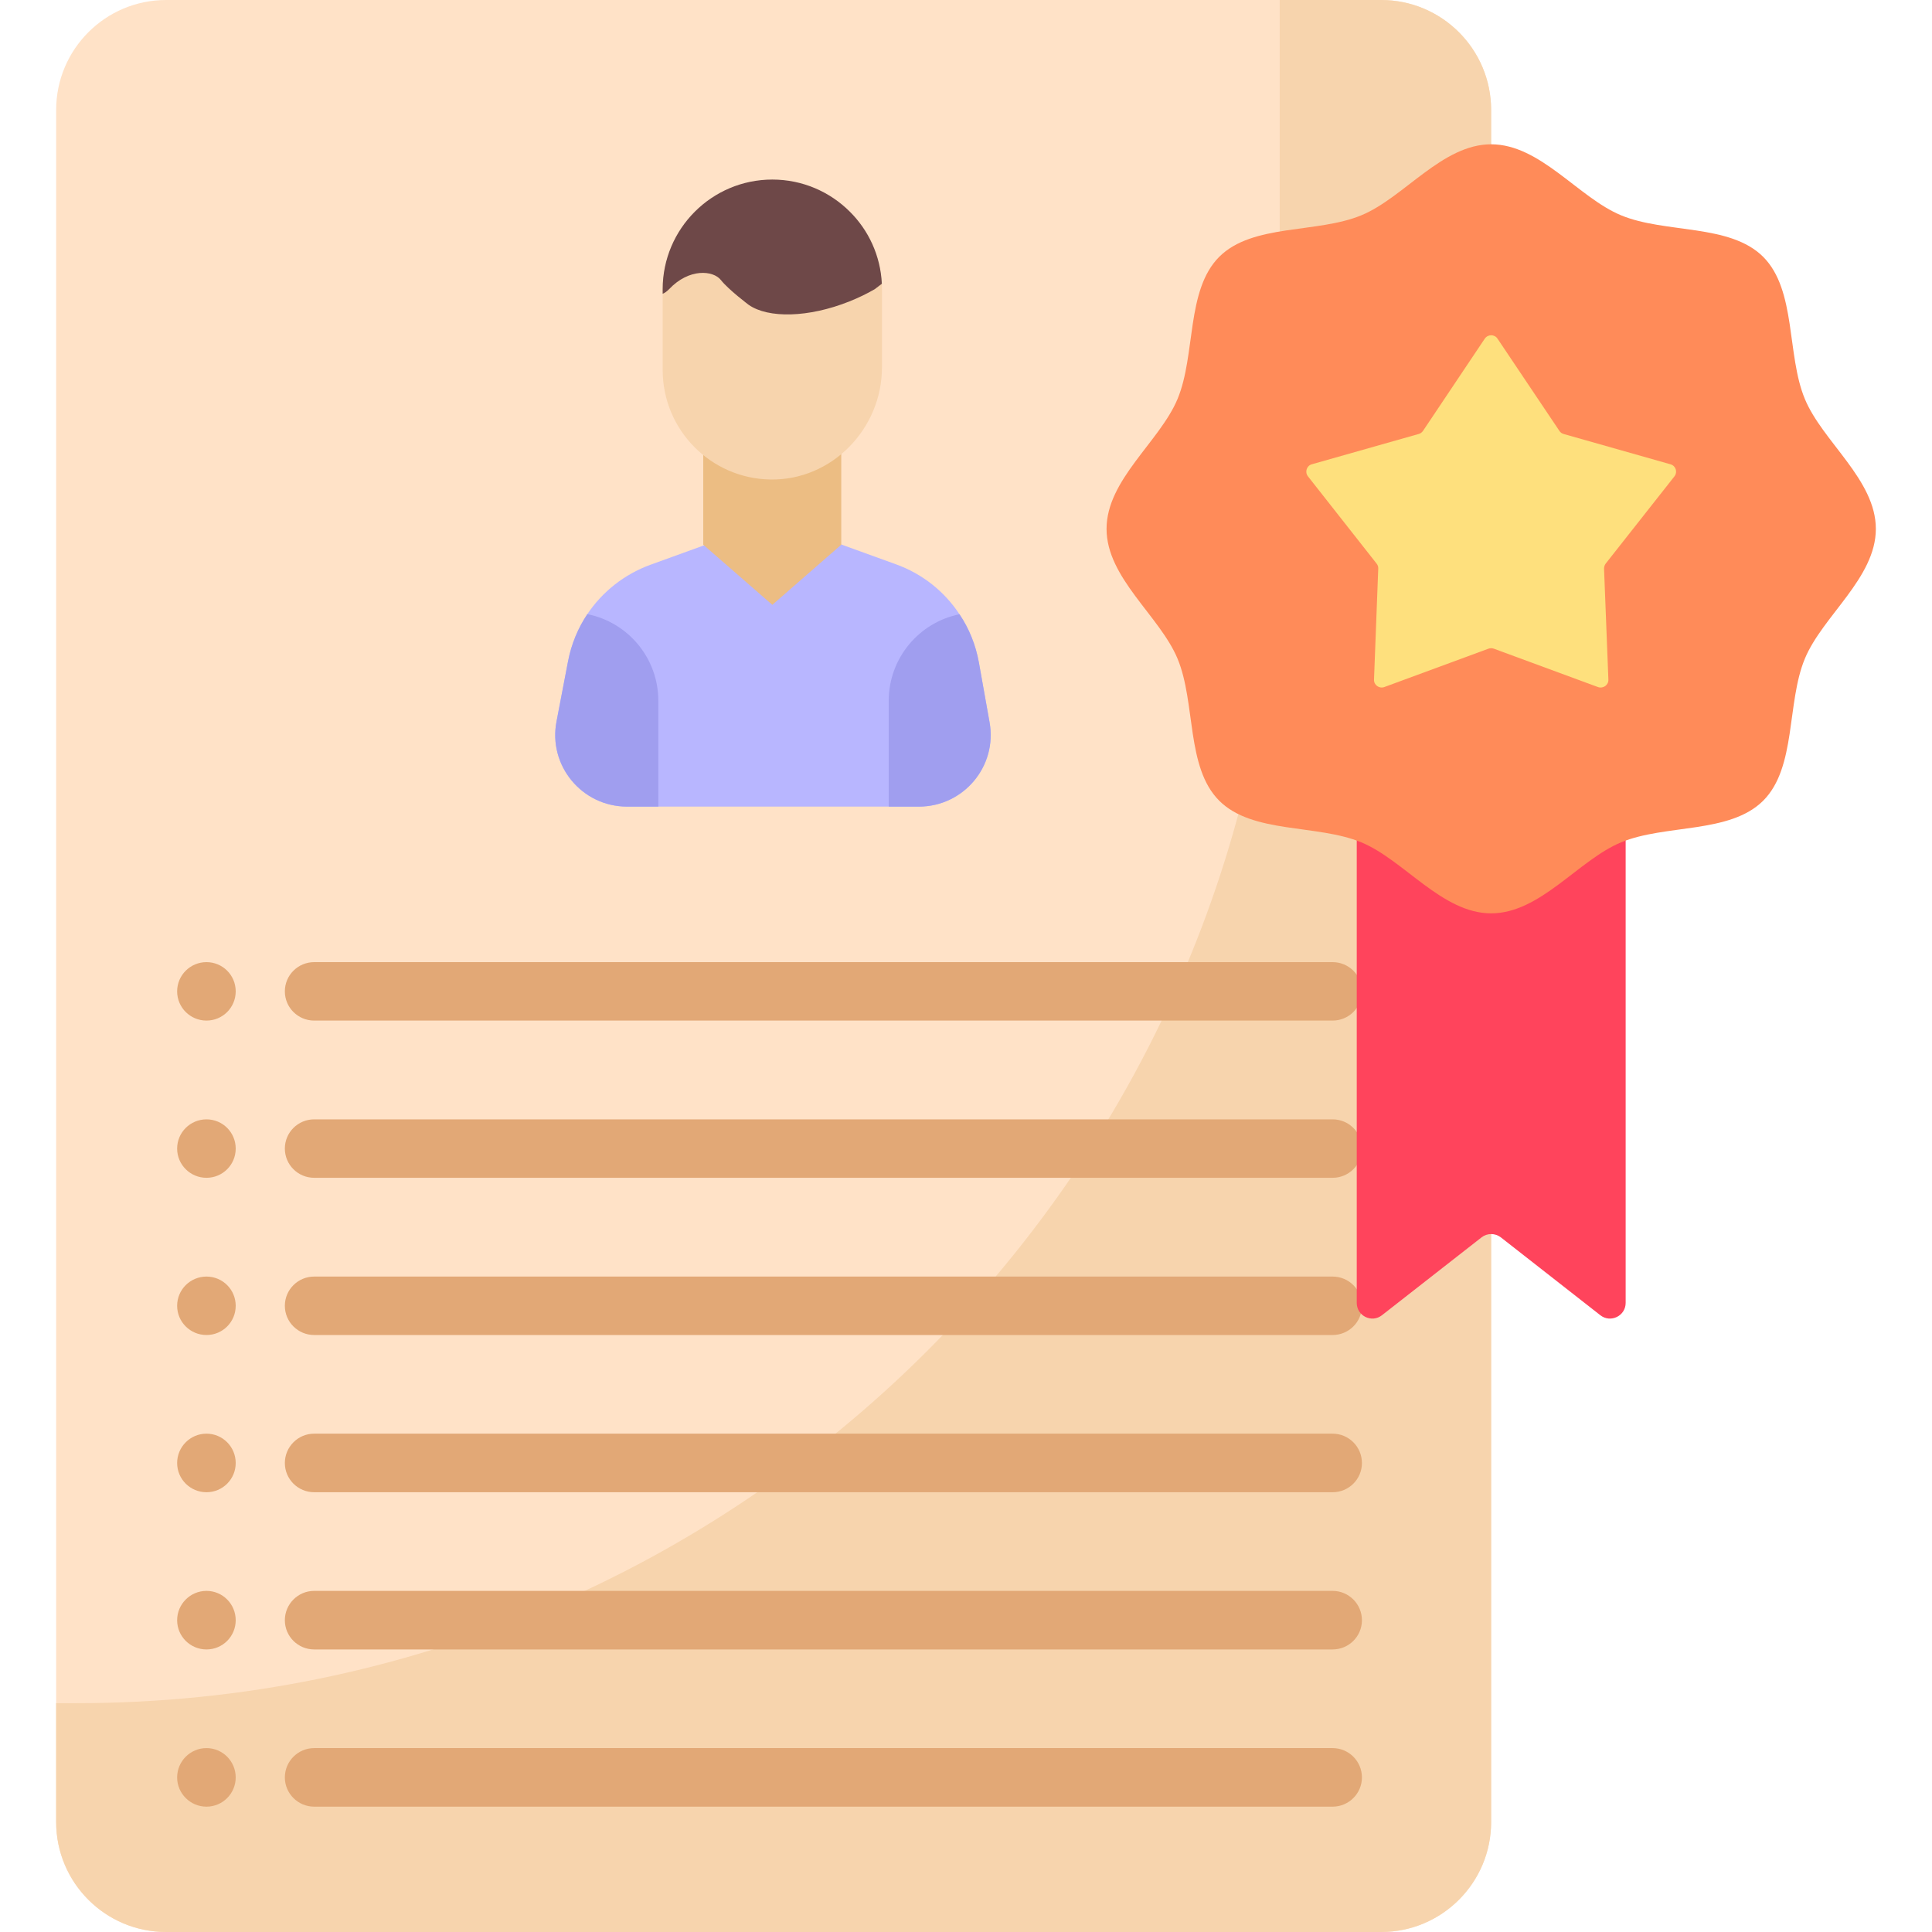 <svg width="16" height="16" viewBox="0 0 16 16" fill="none" xmlns="http://www.w3.org/2000/svg">
<g clip-path="url(#clip0)">
<path d="M11.438 16H1.376C0.873 16 0.465 15.592 0.465 15.089V0.911C0.465 0.408 0.873 0 1.376 0H11.438C11.941 0 12.349 0.408 12.349 0.911V15.089C12.349 15.592 11.941 16 11.438 16Z" fill="#FFE2C7"/>
<path d="M11.438 0H10.598V4.144C10.598 9.645 6.136 14.105 0.633 14.105H0.465V15.089C0.465 15.592 0.873 16 1.376 16H11.438C11.941 16 12.349 15.592 12.349 15.089V0.911C12.349 0.408 11.941 0 11.438 0V0Z" fill="#F7D4AD"/>
<path d="M11.036 11.056H2.602C2.468 11.056 2.359 10.948 2.359 10.814C2.359 10.68 2.468 10.572 2.602 10.572H11.036C11.17 10.572 11.279 10.68 11.279 10.814C11.279 10.948 11.17 11.056 11.036 11.056Z" fill="#E2A876"/>
<path d="M11.036 12.358H2.602C2.468 12.358 2.359 12.25 2.359 12.116C2.359 11.982 2.468 11.873 2.602 11.873H11.036C11.17 11.873 11.279 11.982 11.279 12.116C11.279 12.25 11.17 12.358 11.036 12.358Z" fill="#E2A876"/>
<path d="M11.036 13.66H2.602C2.468 13.66 2.359 13.552 2.359 13.418C2.359 13.284 2.468 13.175 2.602 13.175H11.036C11.17 13.175 11.279 13.284 11.279 13.418C11.279 13.552 11.17 13.66 11.036 13.66Z" fill="#E2A876"/>
<path d="M11.036 14.962H2.602C2.468 14.962 2.359 14.853 2.359 14.72C2.359 14.586 2.468 14.477 2.602 14.477H11.036C11.17 14.477 11.279 14.586 11.279 14.72C11.279 14.853 11.17 14.962 11.036 14.962Z" fill="#E2A876"/>
<path d="M11.036 8.452H2.602C2.468 8.452 2.359 8.344 2.359 8.21C2.359 8.076 2.468 7.968 2.602 7.968H11.036C11.17 7.968 11.279 8.076 11.279 8.21C11.279 8.344 11.17 8.452 11.036 8.452Z" fill="#E2A876"/>
<path d="M11.036 9.754H2.602C2.468 9.754 2.359 9.646 2.359 9.512C2.359 9.378 2.468 9.27 2.602 9.27H11.036C11.17 9.27 11.279 9.378 11.279 9.512C11.279 9.646 11.17 9.754 11.036 9.754Z" fill="#E2A876"/>
<path d="M1.71 11.056C1.844 11.056 1.952 10.948 1.952 10.814C1.952 10.68 1.844 10.572 1.71 10.572C1.576 10.572 1.467 10.68 1.467 10.814C1.467 10.948 1.576 11.056 1.71 11.056Z" fill="#E2A876"/>
<path d="M1.71 8.452C1.844 8.452 1.952 8.344 1.952 8.21C1.952 8.076 1.844 7.968 1.71 7.968C1.576 7.968 1.467 8.076 1.467 8.21C1.467 8.344 1.576 8.452 1.71 8.452Z" fill="#E2A876"/>
<path d="M1.71 9.754C1.844 9.754 1.952 9.646 1.952 9.512C1.952 9.378 1.844 9.27 1.71 9.27C1.576 9.27 1.467 9.378 1.467 9.512C1.467 9.646 1.576 9.754 1.71 9.754Z" fill="#E2A876"/>
<path d="M1.71 12.358C1.844 12.358 1.952 12.25 1.952 12.116C1.952 11.982 1.844 11.873 1.71 11.873C1.576 11.873 1.467 11.982 1.467 12.116C1.467 12.25 1.576 12.358 1.71 12.358Z" fill="#E2A876"/>
<path d="M1.71 13.66C1.844 13.66 1.952 13.552 1.952 13.418C1.952 13.284 1.844 13.175 1.71 13.175C1.576 13.175 1.467 13.284 1.467 13.418C1.467 13.552 1.576 13.66 1.71 13.66Z" fill="#E2A876"/>
<path d="M1.71 14.962C1.844 14.962 1.952 14.853 1.952 14.72C1.952 14.586 1.844 14.477 1.71 14.477C1.576 14.477 1.467 14.586 1.467 14.72C1.467 14.853 1.576 14.962 1.71 14.962Z" fill="#E2A876"/>
<path d="M7.61 6.68H5.193C4.819 6.68 4.538 6.34 4.609 5.974L4.704 5.478C4.731 5.336 4.786 5.203 4.864 5.086C4.988 4.901 5.17 4.756 5.387 4.677L6.408 4.307L7.422 4.674C7.64 4.753 7.822 4.899 7.946 5.087V5.087C8.026 5.206 8.081 5.342 8.107 5.488L8.195 5.981C8.261 6.345 7.981 6.68 7.61 6.68Z" fill="#B8B6FF"/>
<path d="M6.967 4.511L6.396 5.009L5.824 4.511V3.745H6.967V4.511Z" fill="#ECBD83"/>
<path d="M7.304 2.395V3.043C7.304 3.552 6.887 3.981 6.378 3.971C5.885 3.962 5.488 3.559 5.488 3.064V2.395C5.488 1.893 5.894 1.632 6.396 1.632C6.897 1.632 7.304 1.893 7.304 2.395Z" fill="#F7D4AD"/>
<path d="M5.452 5.804V6.68H5.193C4.819 6.68 4.538 6.34 4.609 5.974L4.704 5.478C4.731 5.336 4.786 5.203 4.864 5.086C5.2 5.153 5.452 5.449 5.452 5.804Z" fill="#A09EEF"/>
<path d="M7.61 6.68H7.36V5.804C7.36 5.45 7.612 5.154 7.946 5.087C8.026 5.206 8.081 5.342 8.107 5.488L8.195 5.981C8.261 6.345 7.98 6.68 7.61 6.68Z" fill="#A09EEF"/>
<path d="M7.303 2.35C7.269 2.376 7.244 2.395 7.244 2.395C7.18 2.432 7.11 2.466 7.035 2.496C6.695 2.632 6.362 2.637 6.201 2.525C6.201 2.525 6.033 2.399 5.97 2.319C5.907 2.239 5.707 2.219 5.541 2.395C5.523 2.413 5.506 2.426 5.488 2.433V2.395C5.488 1.894 5.895 1.487 6.396 1.487C6.647 1.487 6.874 1.589 7.038 1.753C7.193 1.907 7.292 2.117 7.303 2.35Z" fill="#6E4848"/>
<path d="M13.253 10.892L12.429 10.247C12.382 10.211 12.316 10.211 12.27 10.247L11.445 10.892C11.36 10.959 11.236 10.898 11.236 10.79V6.167C11.236 6.095 11.294 6.037 11.366 6.037H13.333C13.405 6.037 13.463 6.095 13.463 6.167V10.79C13.463 10.898 13.338 10.959 13.253 10.892Z" fill="#FF445C"/>
<path d="M15.535 4.38C15.535 4.786 15.093 5.102 14.947 5.455C14.795 5.821 14.878 6.355 14.602 6.631C14.325 6.907 13.791 6.824 13.425 6.976C13.072 7.122 12.756 7.564 12.349 7.564C11.943 7.564 11.627 7.122 11.274 6.976C10.907 6.824 10.373 6.907 10.097 6.631C9.821 6.355 9.904 5.821 9.752 5.455C9.605 5.102 9.164 4.786 9.164 4.38C9.164 3.973 9.605 3.657 9.752 3.304C9.904 2.938 9.821 2.404 10.097 2.127C10.373 1.851 10.907 1.935 11.274 1.783C11.627 1.637 11.943 1.195 12.349 1.195C12.756 1.195 13.072 1.637 13.425 1.783C13.791 1.935 14.325 1.851 14.602 2.127C14.878 2.404 14.795 2.938 14.947 3.304C15.093 3.657 15.535 3.973 15.535 4.38Z" fill="#FF8B59"/>
<path d="M12.402 2.805L12.914 3.568C12.922 3.581 12.935 3.59 12.949 3.594L13.834 3.845C13.878 3.857 13.895 3.909 13.867 3.945L13.298 4.667C13.289 4.679 13.284 4.694 13.284 4.709L13.32 5.628C13.322 5.673 13.277 5.705 13.234 5.69L12.371 5.372C12.357 5.367 12.341 5.367 12.327 5.372L11.464 5.69C11.422 5.705 11.377 5.673 11.379 5.628L11.414 4.709C11.415 4.694 11.41 4.679 11.4 4.667L10.832 3.945C10.804 3.909 10.821 3.857 10.864 3.845L11.749 3.594C11.764 3.59 11.776 3.581 11.785 3.568L12.296 2.805C12.322 2.767 12.377 2.767 12.402 2.805Z" fill="#FEE07D"/>
</g>
<defs>
<clipPath id="clip0">
<rect width="16" height="16" fill="white"/>
</clipPath>
</defs>
</svg>
